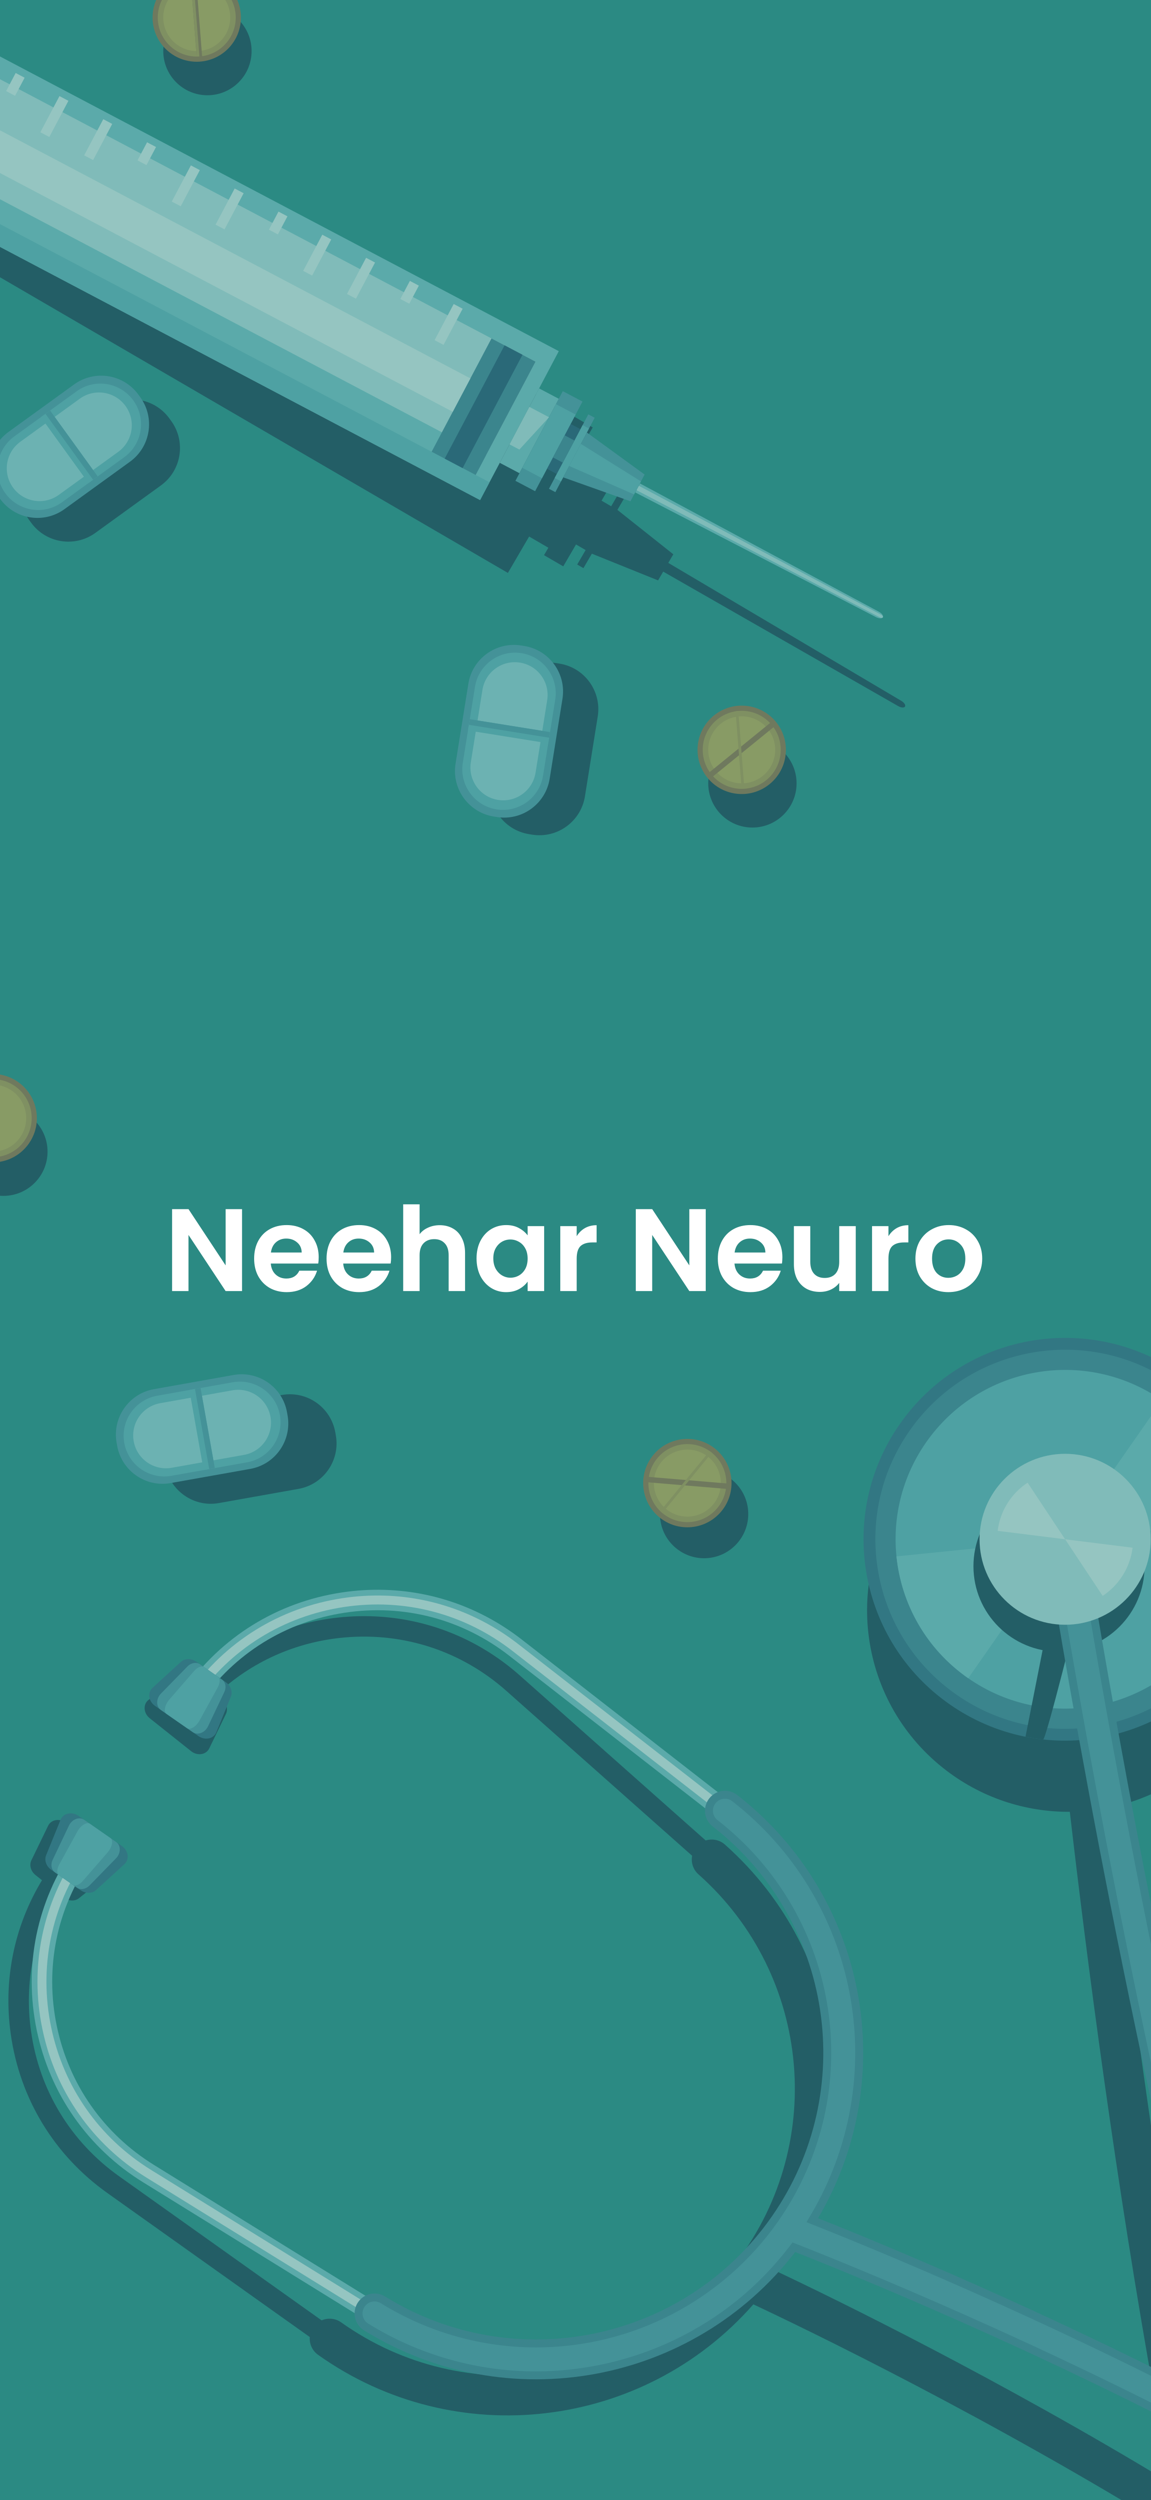 <svg width="393" height="853" viewBox="0 0 393 853" fill="none" xmlns="http://www.w3.org/2000/svg">
<rect x="0" y="0" width="393" height="853" fill="#808080" stroke="none"/>
<g clip-path="url(#clip0_2370_6212)">
<rect width="393" height="853" fill="#2B8A83"/>
<g opacity="0.5">
<path d="M307.732 239.112L228.186 192.051L229.899 189.115L210.809 173.97L213.688 169.037L211.562 167.8L208.683 172.733L205.4 170.823L209.76 163.352L203.194 159.532L201.712 162.07L195.146 158.25L202.393 145.834L-36.653 6.778L-47.891 26.03L-51.494 23.935L-40.256 4.683L-54.948 -3.864L-83.924 45.777L-69.233 54.323L-57.995 35.071L-54.392 37.167L-65.63 56.419L173.417 195.475L180.665 183.058L187.231 186.878L185.749 189.417L192.316 193.237L196.677 185.765L199.961 187.675L197.081 192.608L199.208 193.845L202.087 188.912L224.698 198.025L226.446 195.032L306.679 240.917C307.686 241.493 308.726 241.559 309.014 241.066C309.301 240.573 308.731 239.702 307.732 239.112Z" fill="#1C324A"/>
<path d="M-80.746 41.678L-53.877 -9.131L190.792 119.812L163.923 170.62L-80.746 41.678Z" fill="#8CC9D1"/>
<path d="M-67.702 32.301L-50.765 0.274L182.858 123.395L165.921 155.422L-67.702 32.301Z" fill="#D5ECEF"/>
<path d="M-80.746 41.677L-77.535 35.604L167.134 164.546L163.923 170.62L-80.746 41.677Z" fill="#71B7C3"/>
<path d="M147.375 154.133L167.821 115.471L182.858 123.395L162.412 162.058L147.375 154.133Z" fill="#4C7F98"/>
<path d="M151.832 156.482L172.278 117.82L178.401 121.047L157.955 159.709L151.832 156.482Z" fill="#29486E"/>
<path d="M-64.002 25.305L-57.974 13.907L160.612 129.103L154.584 140.501L-64.002 25.305Z" fill="white"/>
<path d="M177.364 161.453L190.792 136.062L184.071 132.52L170.643 157.911L177.364 161.453Z" fill="#8CC9D1"/>
<path d="M182.711 167.593L198.887 137.005L192.166 133.463L175.99 164.051L182.711 167.593Z" fill="#5E9AAE"/>
<path d="M189.622 167.913L203.05 142.521L200.874 141.375L187.446 166.766L189.622 167.913Z" fill="#5E9AAE"/>
<path d="M190.116 161.717L198.204 146.423L194.843 144.652L186.755 159.946L190.116 161.717Z" fill="#29486E"/>
<path d="M177.334 153.385L187.462 142.358L180.741 138.816L173.973 151.614L177.334 153.385Z" fill="#D5ECEF"/>
<path d="M185.057 163.158L196.542 141.441L189.821 137.898L178.336 159.616L185.057 163.158Z" fill="#71B7C3"/>
<path d="M191.569 164.231L201.103 146.203L198.927 145.056L189.393 163.084L191.569 164.231Z" fill="#71B7C3"/>
<path d="M192.168 157.838L196.152 150.303L192.792 148.532L188.807 156.067L192.168 157.838Z" fill="#4C7F98"/>
<path d="M215.266 171.024L220.089 161.904L200.38 147.57L192.292 162.864L215.266 171.024Z" fill="#5E9AAE"/>
<path d="M216.501 168.688L218.853 164.241L198.328 151.45L194.344 158.985L216.501 168.688Z" fill="#71B7C3"/>
<path d="M301.446 210.611C301.713 210.106 301.106 209.26 300.084 208.711L218.546 164.97L216.931 168.023L299.107 210.559C300.137 211.092 301.179 211.115 301.446 210.611Z" fill="#8CC9D1"/>
<path d="M301.446 210.611C301.576 210.365 301.278 209.953 300.78 209.688L218.136 165.745L217.341 167.249L300.307 210.583C300.807 210.844 301.316 210.857 301.446 210.611Z" fill="#D5ECEF"/>
<path d="M148.384 116.061L154.909 103.722L157.969 105.335L151.444 117.674L148.384 116.061Z" fill="white"/>
<path d="M136.69 102.01L139.953 95.841L143.013 97.454L139.751 103.623L136.69 102.01Z" fill="white"/>
<path d="M118.472 100.297L124.997 87.959L128.057 89.571L121.532 101.91L118.472 100.297Z" fill="white"/>
<path d="M103.516 92.415L110.041 80.077L113.101 81.689L106.576 94.028L103.516 92.415Z" fill="white"/>
<path d="M91.822 78.364L95.084 72.194L98.145 73.807L94.882 79.977L91.822 78.364Z" fill="white"/>
<path d="M73.603 76.651L80.128 64.312L83.189 65.925L76.663 78.264L73.603 76.651Z" fill="white"/>
<path d="M58.647 68.769L65.172 56.43L68.232 58.043L61.707 70.382L58.647 68.769Z" fill="white"/>
<path d="M46.953 54.718L50.216 48.548L53.276 50.161L50.014 56.331L46.953 54.718Z" fill="white"/>
<path d="M28.735 53.005L35.26 40.666L38.32 42.279L31.795 54.617L28.735 53.005Z" fill="white"/>
<path d="M13.779 45.123L20.304 32.784L23.364 34.397L16.839 46.736L13.779 45.123Z" fill="white"/>
<path d="M2.085 31.072L5.348 24.903L8.408 26.516L5.145 32.685L2.085 31.072Z" fill="white"/>
<path d="M14.335 641.504L12.13 639.75C10.511 638.462 9.922 636.345 10.723 634.692L16.43 622.923C17.49 620.737 20.476 620.286 22.618 621.989L36.736 633.215C38.877 634.918 39.105 637.924 37.207 639.445L26.992 647.629C25.558 648.778 23.359 648.679 21.739 647.391L19.859 645.896C11.537 660.051 8.261 676.442 10.596 693.031C13.431 713.169 24.13 730.755 40.723 742.552L109.824 791.679C111.942 790.758 114.475 790.931 116.494 792.367C158.923 822.533 217.584 814.302 250.04 773.628C282.496 732.955 277.417 674.037 238.477 639.497C236.626 637.856 235.896 635.429 236.318 633.165L172.897 576.911C157.67 563.404 138.108 556.926 117.811 558.67C101.092 560.106 85.82 566.96 73.861 578.222L75.741 579.717C77.36 581.004 77.948 583.122 77.147 584.775L71.44 596.544C70.38 598.73 67.394 599.181 65.253 597.478L51.135 586.251C48.993 584.548 48.766 581.542 50.664 580.022L60.879 571.838C62.313 570.688 64.512 570.788 66.131 572.075L68.337 573.829C81.542 561.077 98.554 553.317 117.212 551.714C119.661 551.503 122.1 551.402 124.525 551.409C144.102 551.462 162.703 558.53 177.542 571.692L240.961 627.944C243.166 627.256 245.664 627.698 247.516 629.341C289.713 666.77 296.993 729.332 265.757 775.215C285.438 784.531 340.786 811.505 399.71 847.217C397.926 837.986 396.165 828.542 394.424 818.878C380.897 743.784 371.223 669.539 365.278 618.166C350.102 618.263 334.795 613.378 322.001 603.205C292.271 579.563 287.368 536.339 311.05 506.66C334.732 476.982 378.032 472.088 407.762 495.729C437.492 519.37 442.394 562.594 418.712 592.273C408.275 605.352 394.029 613.615 378.813 616.746C384.735 667.906 394.368 741.816 407.834 816.556C410.341 830.474 412.894 843.942 415.487 856.943C460.952 885.455 498.21 913.155 526.242 939.287C562.362 972.959 583.411 1004.4 588.803 1032.73C593.045 1055.01 587.836 1075.47 573.309 1093.67C571.362 1096.11 569.246 1098.51 566.965 1100.87C548.79 1119.65 530.45 1125.96 512.458 1119.61C486.517 1110.45 463.262 1075.24 441.364 1011.97C427.947 973.208 415.184 924.033 403.299 865.361C337.975 824.847 274.64 794.39 257.228 786.219C219.673 828.943 155.448 836.742 108.598 803.434C106.58 801.999 105.59 799.666 105.769 797.367L36.666 748.239C18.494 735.319 6.775 716.057 3.67 694.003C1.064 675.492 4.837 657.203 14.335 641.504ZM454.239 1007.57C463.992 1035.74 474.159 1058.41 484.458 1074.95C495.245 1092.27 506.192 1102.98 516.997 1106.8C529.692 1111.28 542.834 1106.25 557.176 1091.43C559.183 1089.36 561.033 1087.26 562.728 1085.14C574.772 1070.04 578.932 1053.65 575.433 1035.27C566.994 990.925 513.095 935.816 419.273 875.45C430.279 927.915 441.992 972.19 454.239 1007.57Z" fill="#1C324A"/>
<path d="M324.35 581.561C355.542 603.244 398.436 595.578 420.156 564.439C441.876 533.301 434.197 490.481 403.004 468.799C371.812 447.117 328.918 454.782 307.198 485.921C285.478 517.059 293.157 559.879 324.35 581.561Z" fill="#3A6383"/>
<path d="M326.657 578.253C356.019 598.663 396.396 591.447 416.842 562.136C437.287 532.825 430.059 492.517 400.697 472.107C371.335 451.697 330.958 458.913 310.512 488.224C290.067 517.536 297.295 557.843 326.657 578.253Z" fill="#4C7F98"/>
<path d="M330.602 572.597C356.835 590.832 392.909 584.385 411.176 558.198C429.442 532.01 422.984 495.998 396.751 477.763C370.519 459.528 334.444 465.975 316.178 492.163C297.911 518.35 304.369 554.362 330.602 572.597Z" fill="#71B7C3"/>
<path d="M363.678 525.182L421.262 519.351C419.61 503.173 411.166 487.785 396.752 477.765L363.678 525.182Z" fill="#8CC9D1"/>
<path d="M330.603 572.599L363.678 525.182L306.093 531.013C307.742 547.189 316.186 562.577 330.603 572.599Z" fill="#8CC9D1"/>
<path d="M123.944 542.559C121.523 542.708 119.097 542.966 116.666 543.333C94.607 546.667 75.438 558.568 62.69 576.845C61.586 578.427 61.976 580.603 63.561 581.704C65.145 582.806 67.324 582.417 68.428 580.835C80.069 564.146 97.572 553.28 117.712 550.236C137.854 547.192 157.794 552.4 173.86 564.901L245.372 620.54C287.844 653.585 297.01 714.027 266.239 758.141C235.469 802.256 175.503 814.643 129.721 786.341L52.638 738.689C35.319 727.983 23.508 711.12 19.381 691.207C15.254 671.294 19.391 651.137 31.031 634.449C32.135 632.867 31.744 630.691 30.16 629.59C28.575 628.488 26.395 628.877 25.292 630.46C12.543 648.736 8.012 670.812 12.532 692.622C17.053 714.431 29.988 732.899 48.956 744.625L126.039 792.277C174.979 822.531 239.084 809.29 271.978 762.131C304.873 714.972 295.074 650.359 249.671 615.033L178.159 559.394C162.502 547.213 143.484 541.354 123.944 542.559Z" fill="#8CC9D1"/>
<path d="M124.06 544.52C121.699 544.665 119.332 544.917 116.96 545.275C95.44 548.527 76.74 560.138 64.303 577.968C63.821 578.66 63.991 579.612 64.684 580.094C65.377 580.575 66.331 580.406 66.814 579.713C78.766 562.578 96.737 551.421 117.418 548.295C138.096 545.17 158.572 550.517 175.069 563.353L246.581 618.992C289.877 652.678 299.221 714.293 267.853 759.264C236.484 804.235 175.354 816.863 128.685 788.011L51.602 740.359C33.819 729.366 21.693 712.052 17.454 691.605C13.217 671.159 17.465 650.462 29.417 633.328C29.899 632.635 29.729 631.684 29.036 631.202C28.342 630.72 27.388 630.89 26.906 631.582C14.469 649.412 10.048 670.949 14.458 692.224C18.868 713.5 31.487 731.517 49.991 742.956L127.074 790.608C175.127 820.314 238.066 807.312 270.364 761.009C302.661 714.707 293.041 651.267 248.461 616.583L176.949 560.944C161.676 549.06 143.123 543.345 124.06 544.52Z" fill="white"/>
<path d="M361.591 563.544C345.456 563.544 332.376 550.487 332.376 534.38C332.376 518.273 345.456 505.215 361.591 505.215C377.725 505.215 390.805 518.273 390.805 534.38C390.805 550.487 377.725 563.544 361.591 563.544Z" fill="#1C324A"/>
<path d="M350.146 592.555C352.145 592.957 354.156 593.265 356.171 593.484C357.175 593.592 368.433 548.062 368.433 548.062L359.051 547.521L350.146 592.555Z" fill="#1C324A"/>
<path d="M124.297 795.085C121.102 793.11 120.115 788.923 122.094 785.733C124.075 782.537 128.267 781.559 131.462 783.534C175.749 810.912 233.758 798.929 263.524 756.255C293.291 713.58 284.424 655.112 243.338 623.145C240.373 620.839 239.852 616.555 242.154 613.611C244.465 610.652 248.74 610.123 251.705 612.429C296.227 647.069 307.524 709.034 279.311 756.829C299.552 764.861 356.524 788.224 417.627 820.076C415.253 810.979 412.886 801.668 410.526 792.135C377.526 658.861 357.153 527.524 356.951 526.213C356.38 522.506 358.928 519.037 362.643 518.466C366.358 517.896 369.832 520.44 370.403 524.148C370.605 525.454 390.899 656.266 423.758 788.956C427.158 802.685 430.573 815.961 433.999 828.768C481.207 854.301 520.174 879.55 549.833 903.827C588.048 935.109 611.08 965.129 618.288 993.055C623.958 1015.02 620.078 1035.77 606.754 1054.87C604.969 1057.43 603.012 1059.96 600.888 1062.46C583.961 1082.37 566.066 1089.84 547.702 1084.66C521.224 1077.18 495.747 1043.54 469.816 981.812C453.929 943.992 438.022 895.738 422.379 837.952C354.579 801.719 289.412 775.393 271.509 768.358C236.786 813.406 173.197 825.315 124.297 795.085ZM482.38 976.59C493.929 1004.08 505.537 1026.05 516.88 1041.89C528.762 1058.48 540.377 1068.47 551.405 1071.58C564.363 1075.24 577.154 1069.38 590.51 1053.67C592.38 1051.47 594.091 1049.26 595.645 1047.03C606.691 1031.19 609.786 1014.57 605.109 996.448C593.829 952.74 536.489 901.207 438.97 846.994C453.336 898.643 467.879 942.074 482.38 976.59Z" fill="#4C7F98"/>
<path d="M558.943 1083.54C572.522 1083.54 585.939 1075.86 598.82 1060.71C600.878 1058.29 602.799 1055.8 604.529 1053.32C617.371 1034.91 621.117 1014.86 615.662 993.731C608.601 966.374 585.874 936.831 548.113 905.921C518.593 881.757 479.765 856.6 432.707 831.148L431.68 830.593L431.379 829.466C427.963 816.696 424.513 803.286 421.125 789.606C388.358 657.29 367.925 525.872 367.722 524.56C367.418 522.584 365.682 521.094 363.685 521.094C363.476 521.094 363.264 521.11 363.054 521.142C361.974 521.308 361.023 521.884 360.377 522.764C359.73 523.645 359.466 524.723 359.632 525.801C359.833 527.112 380.195 658.359 413.159 791.486C415.507 800.969 417.893 810.358 420.252 819.393L421.794 825.302L416.372 822.476C355.85 790.927 299.658 767.817 278.309 759.345L275.367 758.177L276.974 755.454C290.333 732.824 295.001 706.097 290.118 680.197C285.211 654.164 270.976 630.856 250.037 614.564C249.311 613.999 248.443 613.701 247.526 613.701C246.253 613.701 245.075 614.275 244.293 615.276C243.623 616.132 243.329 617.201 243.463 618.286C243.597 619.373 244.145 620.34 245.005 621.009C287.228 653.861 296.34 713.947 265.75 757.802C246.92 784.798 215.983 800.914 182.995 800.911C164.299 800.91 145.986 795.697 130.034 785.836C129.384 785.434 128.64 785.221 127.882 785.221C126.454 785.221 125.152 785.945 124.401 787.158C123.824 788.087 123.645 789.183 123.895 790.245C124.146 791.307 124.795 792.209 125.725 792.783C142.974 803.447 162.771 809.084 182.973 809.084H182.983C199.36 809.082 215.807 805.324 230.546 798.216C245.887 790.818 258.946 780.216 269.359 766.707L270.603 765.093L272.502 765.839C290.833 773.042 355.912 799.36 423.659 835.565L424.691 836.117L424.997 837.246C440.593 894.858 456.514 943.145 472.317 980.765C485.135 1011.28 498.054 1035.23 510.717 1051.95C523.153 1068.37 535.844 1078.5 548.439 1082.05C551.948 1083.04 555.482 1083.54 558.943 1083.54ZM440.29 844.629C489.017 871.717 528.013 898.303 556.194 923.649C584.648 949.238 601.988 973.504 607.736 995.773C612.636 1014.76 609.409 1032.03 597.871 1048.58C596.279 1050.86 594.498 1053.16 592.578 1055.42C581.183 1068.83 570.146 1075.34 558.836 1075.34C556.128 1075.34 553.38 1074.95 550.667 1074.19C539.032 1070.9 526.923 1060.57 514.674 1043.46C503.212 1027.46 491.505 1005.31 479.88 977.638C465.377 943.12 450.734 899.408 436.357 847.718L434.621 841.477L440.29 844.629Z" fill="#5E9AAE"/>
<path d="M363.677 554.345C347.542 554.345 334.462 541.287 334.462 525.18C334.462 509.073 347.542 496.016 363.677 496.016C379.812 496.016 392.892 509.073 392.892 525.18C392.892 541.287 379.812 554.345 363.677 554.345Z" fill="#D5ECEF"/>
<path d="M363.677 525.182L350.857 505.86C345.412 509.465 341.514 515.33 340.641 522.308L363.677 525.182Z" fill="white"/>
<path d="M386.714 528.056L363.678 525.182L376.498 544.504C381.943 540.901 385.841 535.036 386.714 528.056Z" fill="white"/>
<path d="M73.879 591.01L78.815 578.899C79.509 577.198 78.785 575.123 77.086 573.942L67.003 566.934C65.305 565.753 63.104 565.795 61.746 567.034L52.08 575.858C50.284 577.497 50.705 580.482 52.952 582.044L67.764 592.34C70.011 593.902 72.962 593.26 73.879 591.01Z" fill="#3A6383"/>
<path d="M71.017 589.021L76.574 577.342C77.355 575.701 77.015 573.893 75.762 573.022L68.327 567.854C67.074 566.983 65.257 567.293 63.987 568.592L54.942 577.847C53.262 579.567 53.24 582.244 54.897 583.396L65.819 590.989C67.476 592.14 69.984 591.191 71.017 589.021Z" fill="#5E9AAE"/>
<path d="M68.132 587.016L74.315 575.771C75.183 574.192 75.231 572.653 74.427 572.095L69.662 568.782C68.859 568.224 67.429 568.802 66.247 570.163L57.828 579.853C56.264 581.654 55.795 584.021 56.858 584.759L63.859 589.626C64.921 590.364 66.983 589.105 68.132 587.016Z" fill="#71B7C3"/>
<path d="M42.482 636.022L32.816 644.846C31.459 646.085 29.258 646.127 27.559 644.946L17.477 637.938C15.778 636.757 15.054 634.682 15.747 632.98L20.683 620.87C21.601 618.619 24.551 617.978 26.798 619.54L41.61 629.836C43.857 631.398 44.278 634.383 42.482 636.022Z" fill="#3A6383"/>
<path d="M39.62 634.033L30.575 643.288C29.305 644.588 27.488 644.897 26.235 644.026L18.8 638.858C17.548 637.987 17.208 636.179 17.988 634.538L23.546 622.859C24.578 620.689 27.086 619.74 28.743 620.891L39.666 628.484C41.322 629.636 41.301 632.313 39.62 634.033Z" fill="#5E9AAE"/>
<path d="M36.735 632.027L28.316 641.717C27.133 643.078 25.704 643.656 24.901 643.098L20.135 639.785C19.332 639.227 19.379 637.688 20.248 636.109L26.431 624.865C27.58 622.776 29.642 621.516 30.704 622.254L37.705 627.121C38.767 627.859 38.299 630.227 36.735 632.027Z" fill="#71B7C3"/>
<path d="M58.469 143.649L57.845 142.786C52.75 135.744 42.911 134.165 35.869 139.26L13.489 155.453C6.447 160.548 4.868 170.387 9.963 177.429L10.588 178.292C15.683 185.334 25.522 186.912 32.564 181.817L54.944 165.625C61.986 160.53 63.564 150.691 58.469 143.649Z" fill="#1C324A"/>
<path d="M47.285 134.689L47.909 135.552C53 142.589 51.421 152.436 44.383 157.528L22.004 173.72C14.966 178.812 5.119 177.232 0.027 170.194L-0.598 169.331C-5.689 162.294 -4.109 152.448 2.928 147.357L25.309 131.164C32.346 126.072 42.193 127.652 47.285 134.689Z" fill="#5E9AAE"/>
<path d="M1.791 168.262C-2.701 162.054 -1.31 153.381 4.898 148.889L26.148 133.514C32.356 129.023 41.03 130.414 45.521 136.622C50.013 142.83 48.621 151.504 42.413 155.995L21.163 171.37C14.956 175.861 6.282 174.47 1.791 168.262Z" fill="#71B7C3"/>
<path d="M4.437 166.347C0.814 161.339 1.936 154.341 6.944 150.718L27.246 136.029C32.254 132.406 39.251 133.528 42.875 138.536C46.498 143.545 45.376 150.542 40.368 154.166L20.066 168.854C15.058 172.477 8.061 171.355 4.437 166.347Z" fill="#AEDAE1"/>
<path d="M33.362 162.544L17.097 140.063L13.95 142.34L30.215 164.821L33.362 162.544Z" fill="#71B7C3"/>
<path d="M33.362 162.544L17.097 140.063L15.524 141.202L31.789 163.682L33.362 162.544Z" fill="#5E9AAE"/>
<path d="M114.483 488.682L114.669 489.73C116.193 498.281 110.487 506.46 101.936 507.984L74.738 512.829C66.187 514.352 58.009 508.647 56.486 500.096L56.299 499.048C54.776 490.495 60.482 482.315 69.035 480.791L96.228 475.947C104.78 474.424 112.959 480.13 114.483 488.682Z" fill="#1C324A"/>
<path d="M98.002 481.865L98.188 482.913C99.71 491.466 94.003 499.645 85.45 501.168L58.256 506.008C49.704 507.53 41.525 501.822 40.003 493.27L39.817 492.222C38.295 483.671 44.002 475.492 52.553 473.97L79.752 469.13C88.302 467.608 96.48 473.314 98.002 481.865Z" fill="#5E9AAE"/>
<path d="M42.432 492.301C41.089 484.757 46.115 477.553 53.659 476.209L79.481 471.61C87.024 470.267 94.229 475.293 95.573 482.837C96.916 490.38 91.89 497.585 84.346 498.928L58.524 503.527C50.98 504.871 43.776 499.845 42.432 492.301Z" fill="#71B7C3"/>
<path d="M45.648 491.729C44.564 485.643 48.619 479.831 54.705 478.747L79.375 474.353C85.46 473.269 91.273 477.324 92.357 483.41C93.441 489.496 89.386 495.308 83.3 496.392L58.63 500.785C52.544 501.869 46.732 497.814 45.648 491.729Z" fill="#AEDAE1"/>
<path d="M73.348 500.888L68.482 473.57L64.658 474.251L69.523 501.569L73.348 500.888Z" fill="#71B7C3"/>
<path d="M73.348 500.888L68.482 473.57L66.57 473.91L71.436 501.228L73.348 500.888Z" fill="#5E9AAE"/>
<path d="M189.995 226.251L191.046 226.42C199.622 227.795 205.468 235.874 204.093 244.449L199.721 271.724C198.345 280.302 190.265 286.149 181.688 284.774L180.636 284.605C172.061 283.23 166.214 275.152 167.589 266.576L171.962 239.301C173.337 230.723 181.418 224.876 189.995 226.251Z" fill="#1C324A"/>
<path d="M177.952 220.235L179.003 220.403C187.579 221.778 193.425 229.857 192.05 238.433L187.677 265.71C186.302 274.286 178.223 280.133 169.647 278.758L168.595 278.589C160.018 277.214 154.171 269.134 155.547 260.557L159.919 233.284C161.294 224.707 169.374 218.86 177.952 220.235Z" fill="#5E9AAE"/>
<path d="M169.523 276.143C161.958 274.93 156.808 267.813 158.022 260.247L162.177 234.35C163.39 226.784 170.507 221.635 178.073 222.849C185.638 224.062 190.788 231.179 189.574 238.745L185.42 264.642C184.206 272.208 177.089 277.357 169.523 276.143Z" fill="#71B7C3"/>
<path d="M170.041 272.919C163.937 271.939 159.783 266.198 160.762 260.094L164.731 235.353C165.71 229.249 171.452 225.095 177.555 226.074C183.659 227.053 187.813 232.795 186.834 238.898L182.865 263.64C181.886 269.743 176.144 273.898 170.041 272.919Z" fill="#AEDAE1"/>
<path d="M187.804 249.776L160.407 245.381L159.791 249.217L187.189 253.612L187.804 249.776Z" fill="#71B7C3"/>
<path d="M187.804 249.776L160.407 245.381L160.099 247.299L187.497 251.694L187.804 249.776Z" fill="#5E9AAE"/>
<path d="M1.154 408.02C9.483 408.02 16.235 401.268 16.235 392.938C16.235 384.609 9.483 377.857 1.154 377.857C-7.175 377.857 -13.927 384.609 -13.927 392.938C-13.927 401.268 -7.175 408.02 1.154 408.02Z" fill="#1C324A"/>
<path d="M-1.32 396.54C-9.624 397.188 -16.881 390.982 -17.529 382.678C-18.178 374.374 -11.971 367.117 -3.667 366.468C4.637 365.82 11.894 372.026 12.542 380.33C13.19 388.634 6.984 395.892 -1.32 396.54Z" fill="#B46839"/>
<path d="M4.242 392.985C10.583 389.265 12.707 381.109 8.987 374.768C5.267 368.428 -2.889 366.303 -9.23 370.024C-15.571 373.744 -17.695 381.9 -13.975 388.241C-10.255 394.581 -2.098 396.706 4.242 392.985Z" fill="#D49542"/>
<path d="M-1.604 392.904C-7.899 393.395 -13.401 388.69 -13.893 382.394C-14.384 376.099 -9.679 370.597 -3.383 370.106C2.912 369.614 8.414 374.319 8.905 380.615C9.397 386.91 4.692 392.412 -1.604 392.904Z" fill="#E5AB47"/>
<path d="M85.832 18.93C86.666 10.642 80.624 3.248 72.337 2.413C64.05 1.579 56.655 7.621 55.821 15.909C54.987 24.196 61.029 31.591 69.316 32.425C77.604 33.259 84.998 27.217 85.832 18.93Z" fill="#1C324A"/>
<path d="M78.473 15.979C83.993 9.741 83.411 0.21 77.173 -5.31C70.935 -10.83 61.404 -10.247 55.884 -4.01C50.365 2.228 50.947 11.759 57.184 17.279C63.422 22.799 72.953 22.216 78.473 15.979Z" fill="#B46839"/>
<path d="M68.215 19.256C60.885 19.828 54.48 14.35 53.908 7.021C53.336 -0.309 58.813 -6.714 66.143 -7.286C73.472 -7.858 79.877 -2.38 80.449 4.949C81.022 12.278 75.544 18.683 68.215 19.256Z" fill="#D49542"/>
<path d="M68.069 17.384C61.773 17.876 56.271 13.17 55.779 6.875C55.288 0.579 59.993 -4.923 66.289 -5.414C72.585 -5.905 78.086 -1.2 78.578 5.095C79.069 11.391 74.364 16.893 68.069 17.384Z" fill="#E5AB47"/>
<path d="M69.102 20.41L66.841 -8.563L64.989 -8.419L67.25 20.554L69.102 20.41Z" fill="#B46839"/>
<path d="M68.081 19.265C67.77 19.287 67.459 19.297 67.152 19.296L65.087 -7.16C65.39 -7.209 65.698 -7.247 66.009 -7.273L68.081 19.265Z" fill="#D49542"/>
<path d="M256.902 282.351C265.232 282.351 271.984 275.599 271.984 267.269C271.984 258.94 265.232 252.188 256.902 252.188C248.573 252.188 241.821 258.94 241.821 267.269C241.821 275.599 248.573 282.351 256.902 282.351Z" fill="#1C324A"/>
<path d="M268.205 257.82C269.301 249.563 263.497 241.981 255.24 240.885C246.983 239.788 239.401 245.593 238.304 253.85C237.208 262.106 243.013 269.689 251.269 270.785C259.526 271.881 267.108 266.077 268.205 257.82Z" fill="#B46839"/>
<path d="M253.596 269.142C260.945 268.953 266.75 262.843 266.561 255.494C266.373 248.144 260.263 242.34 252.913 242.528C245.564 242.716 239.759 248.827 239.948 256.176C240.136 263.525 246.247 269.33 253.596 269.142Z" fill="#D49542"/>
<path d="M254.144 267.234C247.849 267.725 242.347 263.02 241.855 256.725C241.364 250.429 246.069 244.927 252.365 244.436C258.66 243.944 264.162 248.649 264.654 254.945C265.145 261.24 260.44 266.742 254.144 267.234Z" fill="#E5AB47"/>
<path d="M242.43 265.729L264.984 247.403L263.813 245.961L241.258 264.287L242.43 265.729Z" fill="#B46839"/>
<path d="M254.157 269.115C253.846 269.137 253.535 269.148 253.228 269.146L251.162 242.691C251.466 242.641 251.774 242.603 252.085 242.577L254.157 269.115Z" fill="#D49542"/>
<path d="M242.375 531.523C250.633 530.435 256.446 522.859 255.358 514.601C254.27 506.343 246.694 500.531 238.436 501.619C230.178 502.706 224.365 510.283 225.453 518.541C226.541 526.799 234.117 532.611 242.375 531.523Z" fill="#1C324A"/>
<path d="M225.115 517.666C218.681 512.376 217.753 502.872 223.043 496.438C228.332 490.004 237.836 489.076 244.27 494.365C250.704 499.655 251.632 509.159 246.343 515.593C241.053 522.027 231.549 522.955 225.115 517.666Z" fill="#B46839"/>
<path d="M226.24 516.298C220.561 511.63 219.742 503.241 224.41 497.562C229.079 491.884 237.467 491.065 243.146 495.733C248.825 500.402 249.644 508.79 244.975 514.469C240.307 520.148 231.919 520.967 226.24 516.298Z" fill="#D49542"/>
<path d="M227.432 514.848C222.554 510.838 221.85 503.633 225.86 498.755C229.871 493.877 237.076 493.173 241.954 497.183C246.832 501.193 247.535 508.399 243.525 513.277C239.515 518.155 232.31 518.858 227.432 514.848Z" fill="#E5AB47"/>
<path d="M220.032 505.642L248.991 508.07L249.147 506.219L220.187 503.791L220.032 505.642Z" fill="#B46839"/>
<path d="M226.137 516.212C225.897 516.012 225.666 515.805 225.446 515.59L242.297 495.092C242.551 495.267 242.799 495.453 243.041 495.65L226.137 516.212Z" fill="#D49542"/>
</g>
<path d="M82.64 440.5H77.04L64.36 421.34V440.5H58.76V412.54H64.36L77.04 431.74V412.54H82.64V440.5ZM108.814 428.94C108.814 429.74 108.761 430.46 108.654 431.1H92.454C92.587 432.7 93.147 433.953 94.134 434.86C95.121 435.767 96.334 436.22 97.774 436.22C99.854 436.22 101.334 435.327 102.214 433.54H108.254C107.614 435.673 106.387 437.433 104.574 438.82C102.761 440.18 100.534 440.86 97.894 440.86C95.761 440.86 93.841 440.393 92.134 439.46C90.454 438.5 89.134 437.153 88.174 435.42C87.241 433.687 86.774 431.687 86.774 429.42C86.774 427.127 87.241 425.113 88.174 423.38C89.107 421.647 90.414 420.313 92.094 419.38C93.774 418.447 95.707 417.98 97.894 417.98C100.001 417.98 101.881 418.433 103.534 419.34C105.214 420.247 106.507 421.54 107.414 423.22C108.347 424.873 108.814 426.78 108.814 428.94ZM103.014 427.34C102.987 425.9 102.467 424.753 101.454 423.9C100.441 423.02 99.201 422.58 97.734 422.58C96.347 422.58 95.174 423.007 94.214 423.86C93.281 424.687 92.707 425.847 92.494 427.34H103.014ZM133.542 428.94C133.542 429.74 133.488 430.46 133.382 431.1H117.182C117.315 432.7 117.875 433.953 118.862 434.86C119.848 435.767 121.062 436.22 122.502 436.22C124.582 436.22 126.062 435.327 126.942 433.54H132.982C132.342 435.673 131.115 437.433 129.302 438.82C127.488 440.18 125.262 440.86 122.622 440.86C120.488 440.86 118.568 440.393 116.862 439.46C115.182 438.5 113.862 437.153 112.902 435.42C111.968 433.687 111.502 431.687 111.502 429.42C111.502 427.127 111.968 425.113 112.902 423.38C113.835 421.647 115.142 420.313 116.822 419.38C118.502 418.447 120.435 417.98 122.622 417.98C124.728 417.98 126.608 418.433 128.262 419.34C129.942 420.247 131.235 421.54 132.142 423.22C133.075 424.873 133.542 426.78 133.542 428.94ZM127.742 427.34C127.715 425.9 127.195 424.753 126.182 423.9C125.168 423.02 123.928 422.58 122.462 422.58C121.075 422.58 119.902 423.007 118.942 423.86C118.008 424.687 117.435 425.847 117.222 427.34H127.742ZM150.149 418.02C151.829 418.02 153.322 418.393 154.629 419.14C155.936 419.86 156.949 420.94 157.669 422.38C158.416 423.793 158.789 425.5 158.789 427.5V440.5H153.189V428.26C153.189 426.5 152.749 425.153 151.869 424.22C150.989 423.26 149.789 422.78 148.269 422.78C146.722 422.78 145.496 423.26 144.589 424.22C143.709 425.153 143.269 426.5 143.269 428.26V440.5H137.669V410.9H143.269V421.1C143.989 420.14 144.949 419.393 146.149 418.86C147.349 418.3 148.682 418.02 150.149 418.02ZM162.714 429.34C162.714 427.1 163.154 425.113 164.034 423.38C164.941 421.647 166.154 420.313 167.674 419.38C169.221 418.447 170.941 417.98 172.834 417.98C174.488 417.98 175.928 418.313 177.154 418.98C178.408 419.647 179.408 420.487 180.154 421.5V418.34H185.794V440.5H180.154V437.26C179.434 438.3 178.434 439.167 177.154 439.86C175.901 440.527 174.448 440.86 172.794 440.86C170.928 440.86 169.221 440.38 167.674 439.42C166.154 438.46 164.941 437.113 164.034 435.38C163.154 433.62 162.714 431.607 162.714 429.34ZM180.154 429.42C180.154 428.06 179.888 426.9 179.354 425.94C178.821 424.953 178.101 424.207 177.194 423.7C176.288 423.167 175.314 422.9 174.274 422.9C173.234 422.9 172.274 423.153 171.394 423.66C170.514 424.167 169.794 424.913 169.234 425.9C168.701 426.86 168.434 428.007 168.434 429.34C168.434 430.673 168.701 431.847 169.234 432.86C169.794 433.847 170.514 434.607 171.394 435.14C172.301 435.673 173.261 435.94 174.274 435.94C175.314 435.94 176.288 435.687 177.194 435.18C178.101 434.647 178.821 433.9 179.354 432.94C179.888 431.953 180.154 430.78 180.154 429.42ZM196.904 421.78C197.624 420.607 198.557 419.687 199.704 419.02C200.877 418.353 202.21 418.02 203.704 418.02V423.9H202.224C200.464 423.9 199.13 424.313 198.224 425.14C197.344 425.967 196.904 427.407 196.904 429.46V440.5H191.304V418.34H196.904V421.78ZM240.967 440.5H235.367L222.687 421.34V440.5H217.087V412.54H222.687L235.367 431.74V412.54H240.967V440.5ZM267.141 428.94C267.141 429.74 267.088 430.46 266.981 431.1H250.781C250.914 432.7 251.474 433.953 252.461 434.86C253.448 435.767 254.661 436.22 256.101 436.22C258.181 436.22 259.661 435.327 260.541 433.54H266.581C265.941 435.673 264.714 437.433 262.901 438.82C261.088 440.18 258.861 440.86 256.221 440.86C254.088 440.86 252.168 440.393 250.461 439.46C248.781 438.5 247.461 437.153 246.501 435.42C245.568 433.687 245.101 431.687 245.101 429.42C245.101 427.127 245.568 425.113 246.501 423.38C247.434 421.647 248.741 420.313 250.421 419.38C252.101 418.447 254.034 417.98 256.221 417.98C258.328 417.98 260.208 418.433 261.861 419.34C263.541 420.247 264.834 421.54 265.741 423.22C266.674 424.873 267.141 426.78 267.141 428.94ZM261.341 427.34C261.314 425.9 260.794 424.753 259.781 423.9C258.768 423.02 257.528 422.58 256.061 422.58C254.674 422.58 253.501 423.007 252.541 423.86C251.608 424.687 251.034 425.847 250.821 427.34H261.341ZM292.188 418.34V440.5H286.548V437.7C285.828 438.66 284.882 439.42 283.708 439.98C282.562 440.513 281.308 440.78 279.948 440.78C278.215 440.78 276.682 440.42 275.348 439.7C274.015 438.953 272.962 437.873 272.188 436.46C271.442 435.02 271.068 433.313 271.068 431.34V418.34H276.668V430.54C276.668 432.3 277.108 433.66 277.988 434.62C278.868 435.553 280.068 436.02 281.588 436.02C283.135 436.02 284.348 435.553 285.228 434.62C286.108 433.66 286.548 432.3 286.548 430.54V418.34H292.188ZM303.354 421.78C304.074 420.607 305.007 419.687 306.154 419.02C307.327 418.353 308.66 418.02 310.154 418.02V423.9H308.674C306.914 423.9 305.58 424.313 304.674 425.14C303.794 425.967 303.354 427.407 303.354 429.46V440.5H297.754V418.34H303.354V421.78ZM323.806 440.86C321.672 440.86 319.752 440.393 318.046 439.46C316.339 438.5 314.992 437.153 314.006 435.42C313.046 433.687 312.566 431.687 312.566 429.42C312.566 427.153 313.059 425.153 314.046 423.42C315.059 421.687 316.432 420.353 318.166 419.42C319.899 418.46 321.832 417.98 323.966 417.98C326.099 417.98 328.032 418.46 329.766 419.42C331.499 420.353 332.859 421.687 333.846 423.42C334.859 425.153 335.366 427.153 335.366 429.42C335.366 431.687 334.846 433.687 333.806 435.42C332.792 437.153 331.406 438.5 329.646 439.46C327.912 440.393 325.966 440.86 323.806 440.86ZM323.806 435.98C324.819 435.98 325.766 435.74 326.646 435.26C327.552 434.753 328.272 434.007 328.806 433.02C329.339 432.033 329.606 430.833 329.606 429.42C329.606 427.313 329.046 425.7 327.926 424.58C326.832 423.433 325.486 422.86 323.886 422.86C322.286 422.86 320.939 423.433 319.846 424.58C318.779 425.7 318.246 427.313 318.246 429.42C318.246 431.527 318.766 433.153 319.806 434.3C320.872 435.42 322.206 435.98 323.806 435.98Z" fill="white"/>
</g>
<defs>
<clipPath id="clip0_2370_6212">
<rect width="393" height="853" fill="white"/>
</clipPath>
</defs>
</svg>
